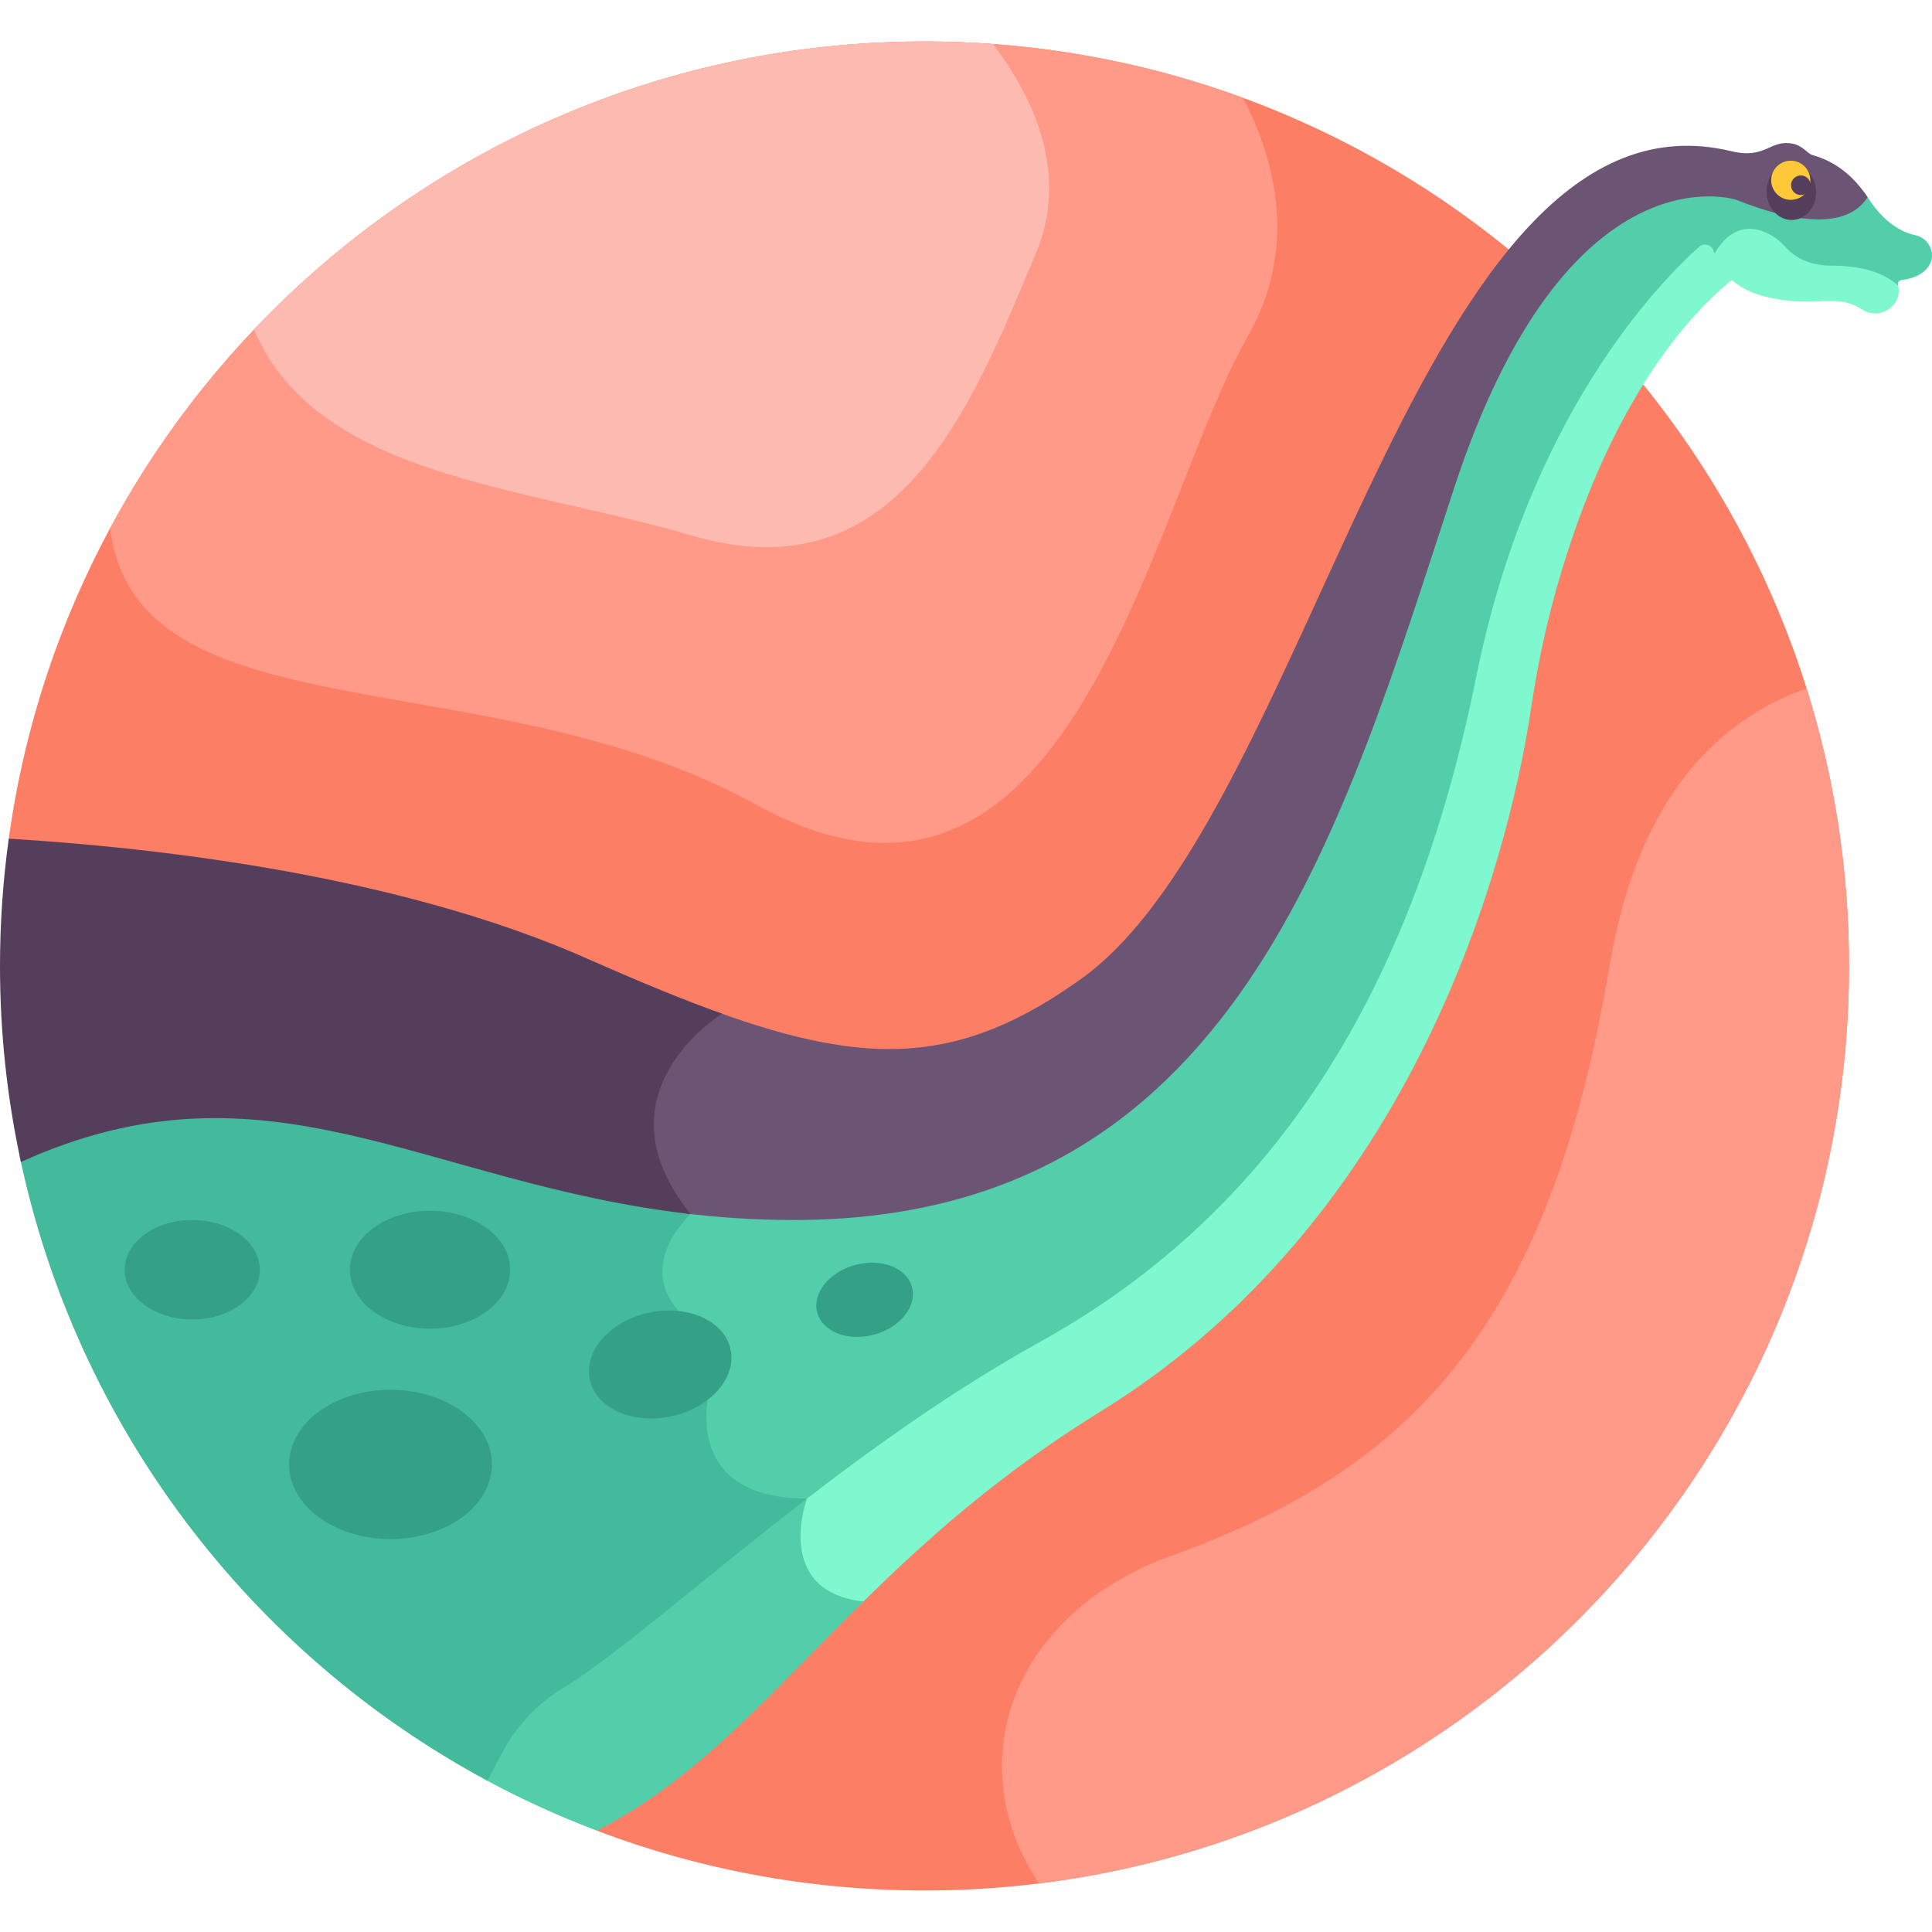 <svg id="Layer_1" enable-background="new 0 0 512 512" height="512" viewBox="0 0 512 512" width="512" xmlns="http://www.w3.org/2000/svg"><g><path d="m245.002 10.998c-123.865 0-226.243 91.924-242.68 211.271l155.833 262.875c26.996 10.237 56.263 15.858 86.847 15.858 135.311 0 245.002-109.691 245.002-245.002s-109.691-245.002-245.002-245.002z" fill="#fc7e65"/><path d="m455.637 66.236c-.784-2.823-4.236-3.861-6.417-1.907-10.402 9.326-45.433 45.152-59.446 114.624-8.498 42.131-21.646 76.612-40.194 105.415-19.204 29.821-43.628 52.691-74.667 69.919-23.868 13.247-45.811 29.072-65.253 44.201.708.054 1.426.098 2.164.124-1.138 4.176-2.927 13.979 2.819 20.797 2.865 3.397 7.165 5.501 12.831 6.33 17.043-16.883 36.866-34.825 64.166-51.67 88.549-54.637 109.731-157.117 114.026-185.845 1.622-10.851 3.817-21.615 6.794-32.175 14.958-53.061 38.046-75.406 47.697-82.786-2.089-1.751-3.688-4.032-4.52-7.027z" fill="#7ff7cf"/><path d="m213.849 397.146c-.822 0-1.612-.022-2.385-.055-9.98 7.725-19.329 15.299-27.937 22.281-14.206 11.522-26.474 21.473-35.444 26.924-6.573 3.995-12.042 9.732-15.813 16.59-1.359 2.471-2.849 5.278-4.402 8.348 9.714 5.298 19.833 9.945 30.287 13.909 26.957-13.771 45.762-36.198 70.659-60.728-24.097-2.691-14.965-27.269-14.965-27.269z" fill="#52ceaa"/><path d="m503.046 75.724c-.016-.073-.033-.146-.051-.219-.066-.273-.009-.54.117-.763-4.454-4.043-10.995-5.343-17.805-5.343-6.729 0-10.448-3.047-12.045-4.825-1.295-1.441-2.783-2.713-4.511-3.589-9.893-5.018-14.56 5.653-14.56 5.653 1.124 4.048 4.485 9.964 14.448 12.178 13.113 2.914 17.648-1.364 24.931 3.254 4.601 2.916 10.642-1.025 9.476-6.346z" fill="#7ff7cf"/><path d="m511.461 65.372-.013-.027c-.732-1.556-2.159-2.653-3.841-3.005-2.921-.611-7.906-2.716-12.467-9.775-.38-.588-.766-1.137-1.154-1.667-.622 1.152-1.508 2.291-2.796 3.244-3.822 2.827-12.214 4.678-30.558-2.601-.473-.158-11.768-3.791-26.905 3.81-55.699 27.968-53.799 135.244-107.897 209.202-28.186 38.532-65.956 57.263-115.468 57.263-10.859 0-21.041-.747-30.69-1.99.429.6.875 1.2 1.339 1.801-2.265 2.387-7.492 8.782-6.944 16.474.398 5.583 3.733 10.59 9.919 14.892l2.51 15.252c-.523 2.085-2.826 12.941 3.419 21.209 4.328 5.73 11.693 8.807 21.908 9.161-.01.038-.022.086-.032.125 19.056-14.769 40.633-30.254 63.849-43.139 63-34.966 99-94.034 115.604-176.349 13.858-68.7 48.047-104.004 58.977-113.803 1.353-1.213 3.484-.561 3.971 1.19.055.199.121.407.188.615.953-1.859 5.613-9.71 14.372-5.267 1.728.877 3.216 2.148 4.511 3.589 1.597 1.778 5.315 4.825 12.045 4.825 6.769 0 13.273 1.284 17.726 5.271-.012-.055-.024-.109-.038-.164-.145-.603.248-1.204.865-1.274 2.142-.245 6.485-1.196 7.855-4.895.476-1.289.329-2.726-.255-3.967z" fill="#52ceaa"/><path d="m188.029 368.315-2.667-16.201c-20.667-13.868-2.344-30.367-2.344-30.367-.452-.561-.882-1.117-1.299-1.671-69.567-8.384-111.29-43.127-176.506-13.676 14.943 71.256 60.946 131.667 123.976 165.542 1.551-3.065 3.038-5.867 4.395-8.333 3.618-6.579 8.862-12.131 15.279-16.031 14.648-8.902 37.218-29.043 64.988-50.432v-.001c-34.014.001-25.822-28.83-25.822-28.83z" fill="#42ba9b"/><path d="m480.274 41.073c-1.298-.364-2.514-2.503-5.261-3.008-6.124-1.125-6.979 4.219-16.207 2-83.118-19.989-110.851 175.18-172.166 219.255-31.855 22.899-56.487 23.48-97.035 8.693-3.45 2.347-14.969 11.105-17.383 24.909-1.633 9.338 1.292 18.942 8.688 28.567 9.278 1.141 19.05 1.825 29.452 1.825 117 0 145-102.667 175-194s74.795-76.351 74.795-76.351c22.84 9.066 31.506 4.545 34.774-.706-5.094-7.703-11.001-10.159-14.657-11.184z" fill="#6c5475"/><path d="m183.018 321.746c-26.011-32.235 8.344-53.091 8.344-53.091v-.01c-10.296-3.682-21.603-8.369-34.348-13.977-45.481-20.481-104.874-29.378-154.696-32.406-1.52 11.03-2.318 22.29-2.318 33.738 0 17.786 1.914 35.165 5.545 51.937 65.337-29.608 106.907 5.739 177.473 13.809z" fill="#543e5b"/><path d="m481.277 50.501c.216 4.113-2.541 7.601-6.156 7.791-3.615.189-6.721-2.991-6.937-7.104s2.541-7.601 6.156-7.791 6.721 2.991 6.937 7.104z" fill="#543e5b"/><path d="m479.75 47.504c.15 2.861-2.048 5.302-4.909 5.452s-5.302-2.048-5.452-4.909 2.048-5.302 4.909-5.452c2.861-.149 5.302 2.048 5.452 4.909z" fill="#ffc839"/><path d="m479.826 48.956c.075 1.431-1.024 2.651-2.454 2.726s-2.651-1.024-2.726-2.454 1.024-2.651 2.454-2.726c1.431-.075 2.651 1.024 2.726 2.454z" fill="#543e5b"/><path d="m490.004 256c0-25.633-3.944-50.343-11.245-73.565-21.504 7.544-44.447 26.872-52.233 73.565-16 95.947-53 133.568-116 156.258-42.59 15.339-56.376 55.038-35.204 86.877 121.003-14.936 214.682-118.091 214.682-243.135z" fill="#f98"/><path d="m29.164 140.025c7.037 55.927 100.264 34.048 171.187 73.215 83.826 46.293 104.174-78.292 130.174-123.79 13.459-23.552 7.624-46.688-1.136-63.529-26.309-9.652-54.732-14.923-84.387-14.923-93.349 0-174.485 52.216-215.838 129.027z" fill="#f98"/><path d="m274.562 67.021c8.728-20.844-.376-40.789-11.412-55.348-5.993-.439-12.043-.675-18.148-.675-69.958 0-133.056 29.327-177.69 76.353 16.723 39.098 70.576 41.271 116.111 54.599 54.666 16 74-34 91.139-74.929z" fill="#fcbab1"/><g fill="#34a086"><ellipse cx="174.77" cy="361.597" rx="19.074" ry="14.035" transform="matrix(.978 -.21 .21 .978 -71.908 44.663)"/><path d="m241.686 341.087c1.372 5.102-3.137 10.749-10.071 12.613s-13.666-.761-15.038-5.863 3.137-10.749 10.071-12.613 13.667.761 15.038 5.863z"/><ellipse cx="103.489" cy="388.089" rx="26.873" ry="19.774"/><ellipse cx="50.95" cy="336.492" rx="17.907" ry="13.177"/><ellipse cx="113.955" cy="336.492" rx="21.23" ry="15.622"/></g></g></svg>